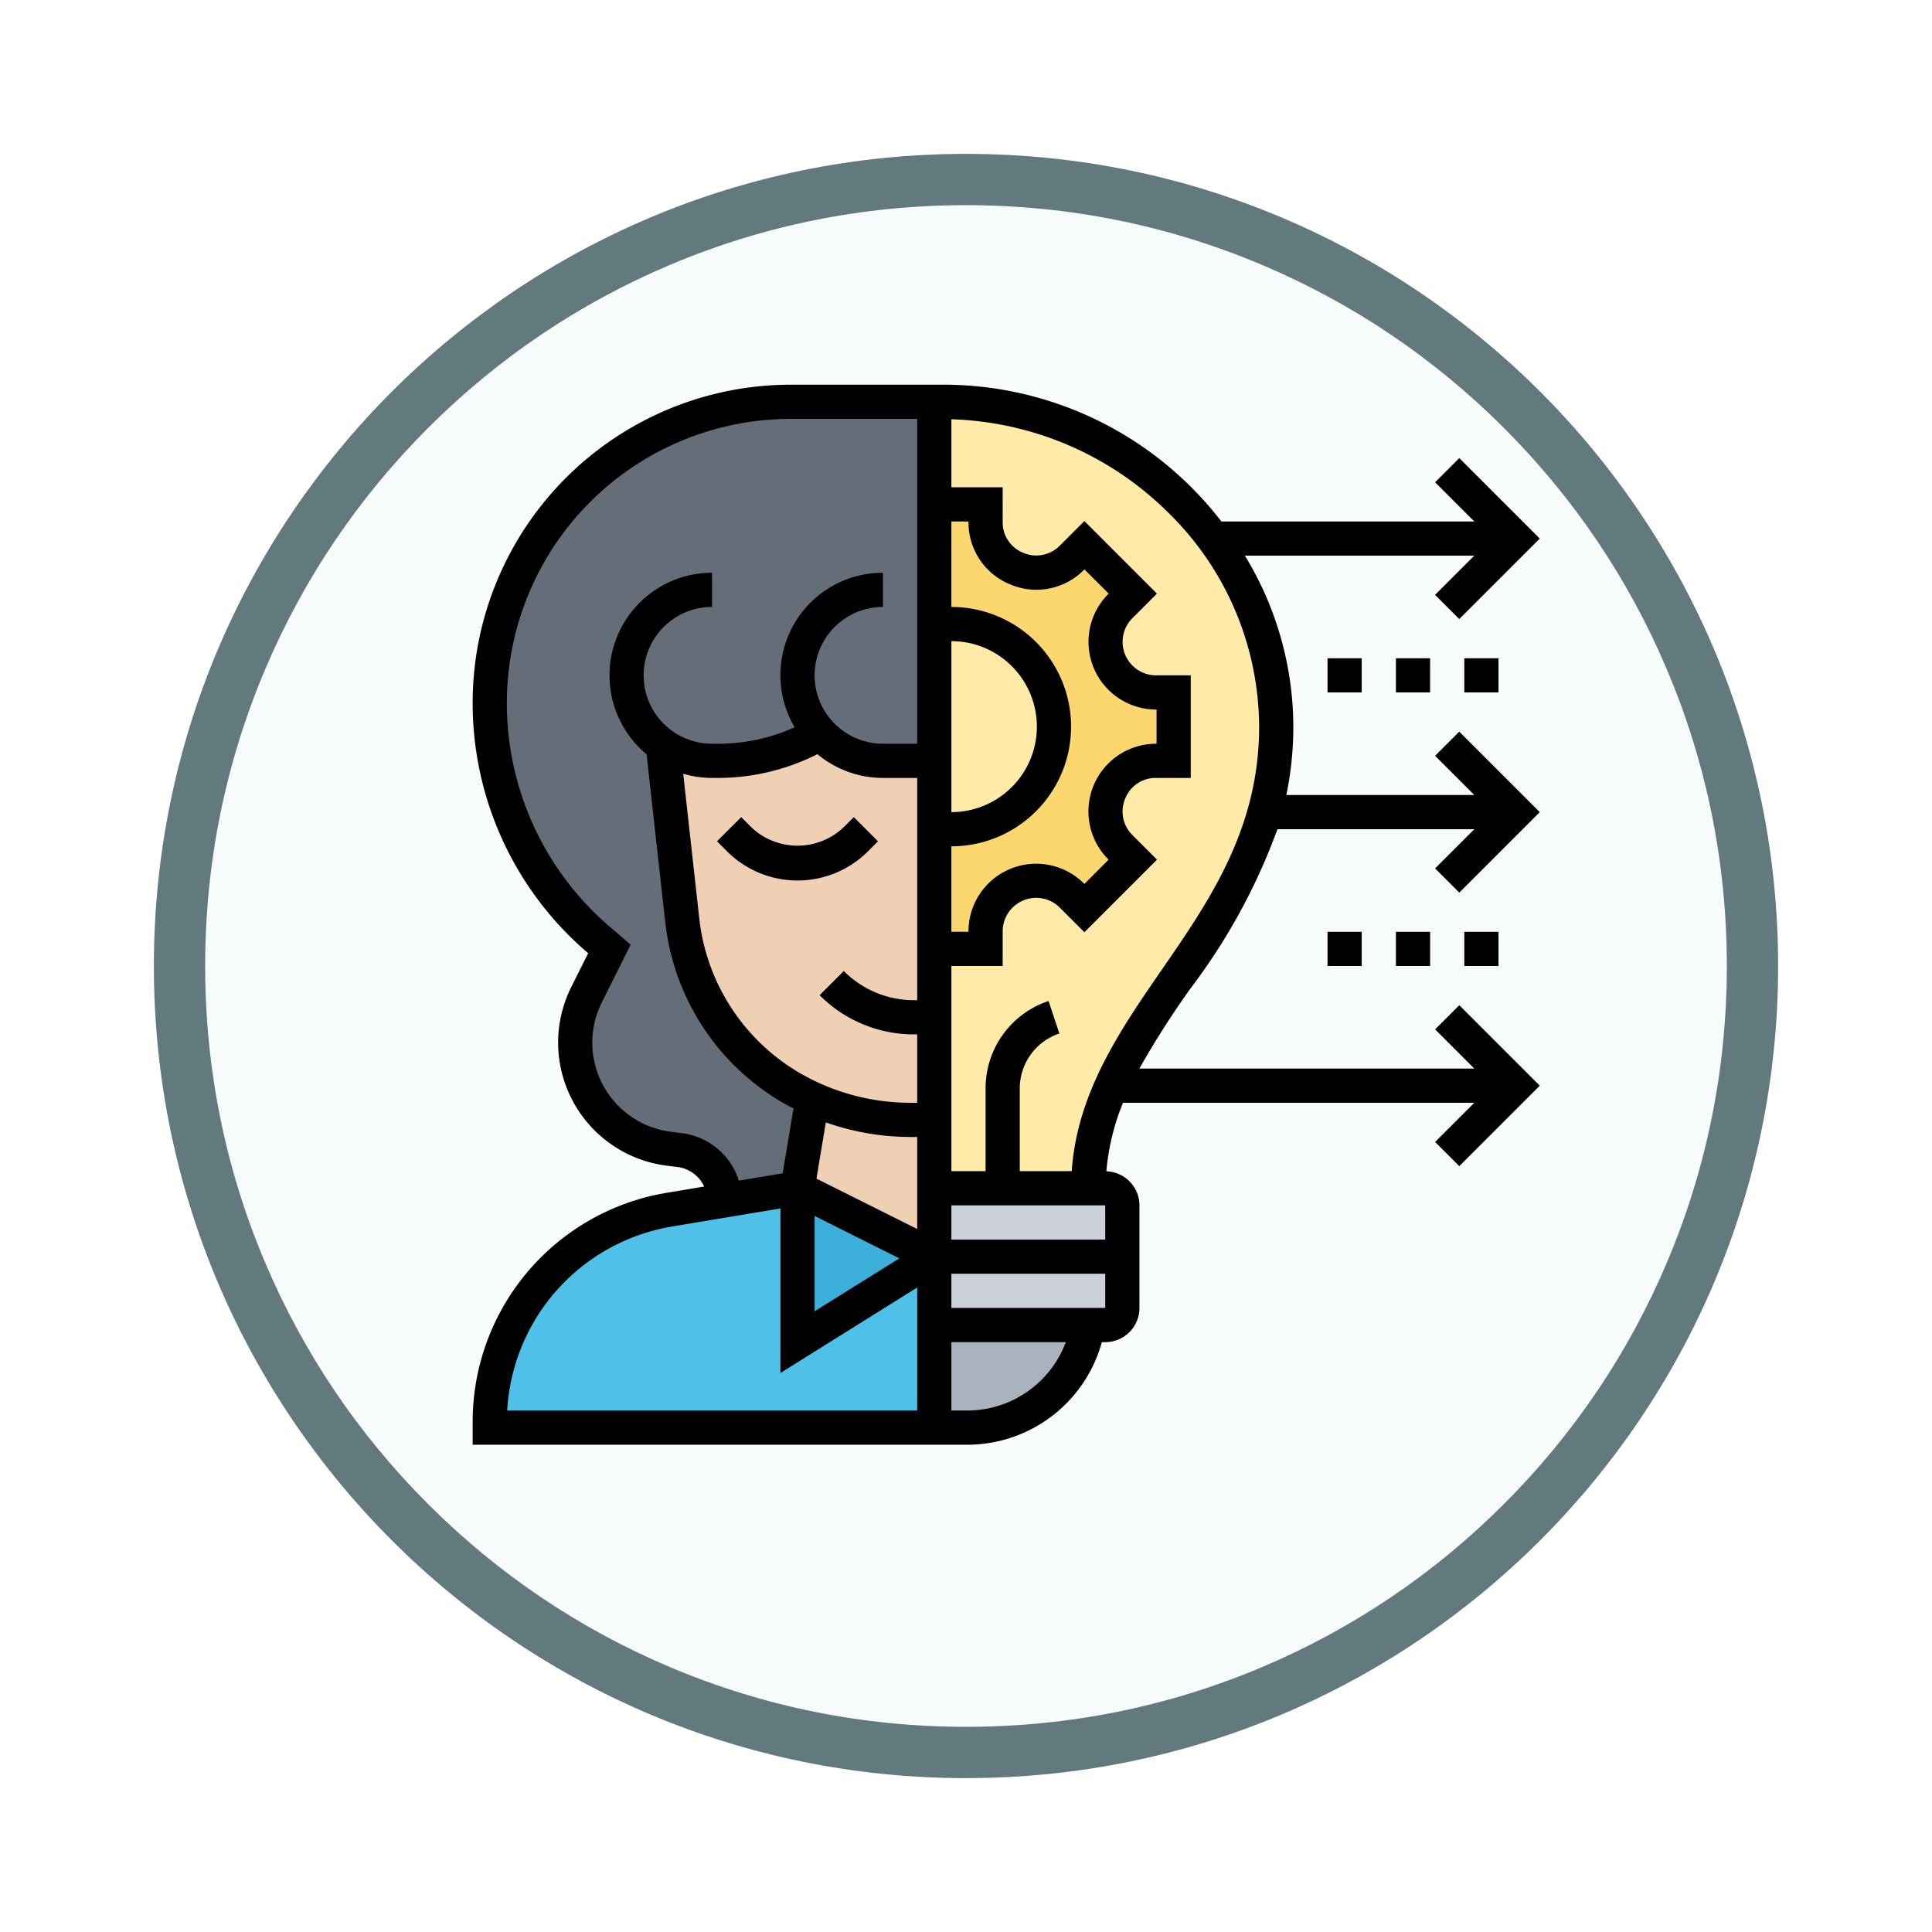 <svg xmlns="http://www.w3.org/2000/svg" xmlns:xlink="http://www.w3.org/1999/xlink" width="113" height="113" viewBox="0 0 113 113">
  <defs>
    <filter id="Path_982547" x="0" y="0" width="113" height="113" filterUnits="userSpaceOnUse">
      <feOffset dy="3" input="SourceAlpha"/>
      <feGaussianBlur stdDeviation="3" result="blur"/>
      <feFlood flood-opacity="0.161"/>
      <feComposite operator="in" in2="blur"/>
      <feComposite in="SourceGraphic"/>
    </filter>
  </defs>
  <g id="Group_1203550" data-name="Group 1203550" transform="translate(-744.148 -4232.648)">
    <g id="Group_1203110" data-name="Group 1203110">
      <g id="Group_1202633" data-name="Group 1202633" transform="translate(753.148 4238.648)">
        <g id="Group_1172010" data-name="Group 1172010">
          <g id="Group_1171046" data-name="Group 1171046">
            <g id="Group_1148525" data-name="Group 1148525">
              <g transform="matrix(1, 0, 0, 1, -9, -6)" filter="url(#Path_982547)">
                <g id="Path_982547-2" data-name="Path 982547" transform="translate(9 6)" fill="#f7fbfc">
                  <path d="M 47.5 93.5 C 41.289 93.5 35.265 92.284 29.595 89.886 C 24.118 87.569 19.198 84.252 14.973 80.027 C 10.748 75.802 7.431 70.882 5.114 65.405 C 2.716 59.735 1.5 53.711 1.5 47.5 C 1.5 41.289 2.716 35.265 5.114 29.595 C 7.431 24.118 10.748 19.198 14.973 14.973 C 19.198 10.748 24.118 7.431 29.595 5.114 C 35.265 2.716 41.289 1.5 47.5 1.5 C 53.711 1.5 59.735 2.716 65.405 5.114 C 70.882 7.431 75.802 10.748 80.027 14.973 C 84.252 19.198 87.569 24.118 89.886 29.595 C 92.284 35.265 93.5 41.289 93.5 47.5 C 93.5 53.711 92.284 59.735 89.886 65.405 C 87.569 70.882 84.252 75.802 80.027 80.027 C 75.802 84.252 70.882 87.569 65.405 89.886 C 59.735 92.284 53.711 93.5 47.5 93.5 Z" stroke="none"/>
                  <path d="M 47.5 3 C 41.491 3 35.664 4.176 30.18 6.496 C 24.881 8.737 20.122 11.946 16.034 16.034 C 11.946 20.122 8.737 24.881 6.496 30.18 C 4.176 35.664 3 41.491 3 47.5 C 3 53.509 4.176 59.336 6.496 64.82 C 8.737 70.119 11.946 74.878 16.034 78.966 C 20.122 83.054 24.881 86.263 30.18 88.504 C 35.664 90.824 41.491 92 47.5 92 C 53.509 92 59.336 90.824 64.82 88.504 C 70.119 86.263 74.878 83.054 78.966 78.966 C 83.054 74.878 86.263 70.119 88.504 64.82 C 90.824 59.336 92 53.509 92 47.5 C 92 41.491 90.824 35.664 88.504 30.18 C 86.263 24.881 83.054 20.122 78.966 16.034 C 74.878 11.946 70.119 8.737 64.82 6.496 C 59.336 4.176 53.509 3 47.5 3 M 47.5 0 C 73.734 0 95 21.266 95 47.5 C 95 73.734 73.734 95 47.5 95 C 21.266 95 0 73.734 0 47.5 C 0 21.266 21.266 0 47.5 0 Z" stroke="none" fill="#62797e"/>
                </g>
              </g>
            </g>
          </g>
        </g>
      </g>
      <g id="initiative_2464153" transform="translate(770.793 4254.148)">
        <g id="Group_1203108" data-name="Group 1203108">
          <g id="Group_1203098" data-name="Group 1203098">
            <path id="Path_1043707" data-name="Path 1043707" d="M28,8V23H25a5.022,5.022,0,0,1-3.54-1.46,1.538,1.538,0,0,1-.12-.13A11.886,11.886,0,0,1,15.39,23H15a5.029,5.029,0,0,1-2.88-.91l1.14,10.25a12.961,12.961,0,0,0,6.59,9.91q.495.27,1.02.51L20,48l-4.11.69v-.01l-.29-.89a3,3,0,0,0-2.48-2.02l-.64-.08a6.261,6.261,0,0,1-4.82-9.01L9,34l-.63-.54A18.262,18.262,0,0,1,2,19.62,17.607,17.607,0,0,1,19.61,2H28Z" fill="#656d78"/>
          </g>
          <g id="Group_1203099" data-name="Group 1203099">
            <path id="Path_1043708" data-name="Path 1043708" d="M28,56v6H2v-.35a12.639,12.639,0,0,1,.78-4.36,12.418,12.418,0,0,1,2.25-3.82,12.554,12.554,0,0,1,7.48-4.22l3.38-.56L20,48v9l8-5Z" fill="#4fc1e9"/>
          </g>
          <g id="Group_1203100" data-name="Group 1203100">
            <path id="Path_1043709" data-name="Path 1043709" d="M28,52l-8,5V48Z" fill="#3bafda"/>
          </g>
          <g id="Group_1203101" data-name="Group 1203101">
            <path id="Path_1043710" data-name="Path 1043710" d="M28,48v4l-8-4,.87-5.24A13.8,13.8,0,0,0,26.6,44H28Z" fill="#f0d0b4"/>
          </g>
          <g id="Group_1203102" data-name="Group 1203102">
            <path id="Path_1043711" data-name="Path 1043711" d="M28,38v6H26.6a13.8,13.8,0,0,1-5.73-1.24q-.525-.24-1.02-.51a12.961,12.961,0,0,1-6.59-9.91L12.12,22.09A5.029,5.029,0,0,0,15,23h.39a11.886,11.886,0,0,0,5.95-1.59,1.538,1.538,0,0,0,.12.13A5.022,5.022,0,0,0,25,23h3V38Z" fill="#f0d0b4"/>
          </g>
          <g id="Group_1203103" data-name="Group 1203103">
            <path id="Path_1043712" data-name="Path 1043712" d="M28,56h9a7.178,7.178,0,0,1-7,6H28Z" fill="#aab2bd"/>
          </g>
          <g id="Group_1203104" data-name="Group 1203104">
            <path id="Path_1043713" data-name="Path 1043713" d="M39,52v3a1,1,0,0,1-1,1H28V52Z" fill="#ccd1d9"/>
          </g>
          <g id="Group_1203105" data-name="Group 1203105">
            <path id="Path_1043714" data-name="Path 1043714" d="M39,49v3H28V48H38A1,1,0,0,1,39,49Z" fill="#ccd1d9"/>
          </g>
          <g id="Group_1203106" data-name="Group 1203106">
            <path id="Path_1043715" data-name="Path 1043715" d="M28.54,2H28V48h9a14.352,14.352,0,0,1,1.36-6c2.37-5.27,7.19-9.61,8.96-16A18.145,18.145,0,0,0,48,21.03C48.02,10.56,39.01,2,28.54,2Z" fill="#ffeaa7"/>
          </g>
          <g id="Group_1203107" data-name="Group 1203107">
            <path id="Path_1043716" data-name="Path 1043716" d="M31,32.95V34H28V26.92A6.634,6.634,0,0,0,29,27a6,6,0,0,0,0-12,6.634,6.634,0,0,0-1,.08V8h3V9.05a2.911,2.911,0,0,0,1.8,2.7c.01,0,.03.01.04.01a2.907,2.907,0,0,0,3.19-.62l.75-.75,2.83,2.83-.75.75a2.907,2.907,0,0,0-.62,3.19c0,.01.01.03.01.04a2.911,2.911,0,0,0,2.7,1.8H42v4H40.95a2.911,2.911,0,0,0-2.7,1.8c0,.01-.01.03-.01.04a2.907,2.907,0,0,0,.62,3.19l.75.75-2.83,2.83-.75-.75a2.907,2.907,0,0,0-3.19-.62c-.01,0-.03.01-.04.01A2.911,2.911,0,0,0,31,32.95Z" fill="#fcd770"/>
          </g>
        </g>
        <g id="Group_1203109" data-name="Group 1203109">
          <path id="Path_1043717" data-name="Path 1043717" d="M15.879,28.293a5.828,5.828,0,0,0,8.242,0l.586-.586-1.414-1.414-.586.586a3.923,3.923,0,0,1-5.414,0l-.586-.586-1.414,1.414Z"/>
          <path id="Path_1043718" data-name="Path 1043718" d="M51,17h2v2H51Z"/>
          <path id="Path_1043719" data-name="Path 1043719" d="M55,17h2v2H55Z"/>
          <path id="Path_1043720" data-name="Path 1043720" d="M59,17h2v2H59Z"/>
          <path id="Path_1043721" data-name="Path 1043721" d="M58.707,21.293l-1.414,1.414L59.586,25H48.591A19.766,19.766,0,0,0,49,21.032,19.257,19.257,0,0,0,46.167,11H59.585l-2.293,2.293,1.414,1.414L63.414,10,58.707,5.293,57.293,6.707,59.586,9H44.792A20.521,20.521,0,0,0,28.544,1H19.612A18.616,18.616,0,0,0,1,19.616a19.208,19.208,0,0,0,6.715,14.6l.042.036-.99,1.98a7.255,7.255,0,0,0,5.588,10.446l.645.081A2,2,0,0,1,14.542,47.9l-2.2.367A13.576,13.576,0,0,0,1,61.651V63H30.012A8.168,8.168,0,0,0,37.8,57H38a2,2,0,0,0,2-2V49a2,2,0,0,0-1.934-1.993A13.517,13.517,0,0,1,39.038,43H59.586l-2.293,2.293,1.414,1.414L63.414,42l-4.707-4.707-1.414,1.414L59.586,41H39.994a52.527,52.527,0,0,1,2.954-4.637A35.572,35.572,0,0,0,48.07,27H59.586l-2.293,2.293,1.414,1.414L63.414,26ZM32.451,12.686a3.906,3.906,0,0,0,4.287-.84l.042-.042L38.2,13.22l-.042.042A3.96,3.96,0,0,0,40.945,20H41v2h-.055a3.96,3.96,0,0,0-2.791,6.738l.042.042L36.78,30.2l-.042-.042A3.959,3.959,0,0,0,30,32.945V33H29V28a7,7,0,1,0,0-14V9h1v.055a3.914,3.914,0,0,0,2.451,3.631ZM38,49v2H29V49ZM21.163,22.608A5.974,5.974,0,0,0,25,24h2V37h-.171a5.791,5.791,0,0,1-4.122-1.707l-1.414,1.414A7.777,7.777,0,0,0,26.829,39H27v4h-.4a12.917,12.917,0,0,1-6.259-1.622,11.991,11.991,0,0,1-6.085-9.144l-.942-8.48A5.948,5.948,0,0,0,15,24h.4a12.9,12.9,0,0,0,5.768-1.392ZM29,16a5,5,0,0,1,0,10ZM26.6,45H27v5.382l-5.892-2.946.548-3.289A14.918,14.918,0,0,0,26.6,45ZM21,49.618,25.958,52.1,21,55.195Zm-4.453-2.14a4.021,4.021,0,0,0-3.3-2.7l-.645-.081a5.257,5.257,0,0,1-4.049-7.567l1.688-3.377L9.016,32.7A17.206,17.206,0,0,1,3,19.616,16.614,16.614,0,0,1,19.612,3H27V22H25a4,4,0,0,1,0-8V12a5.988,5.988,0,0,0-5.165,9.038,10.914,10.914,0,0,1-4.44.962H15a4,4,0,1,1,0-8V12a6,6,0,0,0-3.826,10.618l1.093,9.837a14,14,0,0,0,7.1,10.671c.13.072.264.136.4.2l-.634,3.8-2.557.426ZM5.786,54.119a11.591,11.591,0,0,1,6.885-3.884L19,49.181v9.624l8-5V61H3.019A11.578,11.578,0,0,1,5.786,54.119ZM30,61H29V57h6.693A6.16,6.16,0,0,1,30,61Zm-1-6V53h9v2ZM41.3,35.228C38.868,38.756,36.36,42.4,36.037,47H33V42.162a3.385,3.385,0,0,1,2.316-3.214l-.633-1.9A5.379,5.379,0,0,0,31,42.162V47H29V35h3V32.945a1.96,1.96,0,0,1,3.325-1.377l1.456,1.456,4.244-4.244L39.57,27.324a1.934,1.934,0,0,1-.393-2.141A1.906,1.906,0,0,1,40.945,24H43V18H40.945a1.96,1.96,0,0,1-1.377-3.325l1.455-1.456L36.78,8.976l-1.457,1.456a1.931,1.931,0,0,1-2.141.392A1.908,1.908,0,0,1,32,9.055V7H29V3.023a18.8,18.8,0,0,1,12.726,5.5A17.6,17.6,0,0,1,47,21.028c-.009,5.948-2.9,10.143-5.7,14.2Z"/>
          <path id="Path_1043722" data-name="Path 1043722" d="M51,33h2v2H51Z"/>
          <path id="Path_1043723" data-name="Path 1043723" d="M55,33h2v2H55Z"/>
          <path id="Path_1043724" data-name="Path 1043724" d="M59,33h2v2H59Z"/>
        </g>
      </g>
    </g>
  </g>
</svg>
